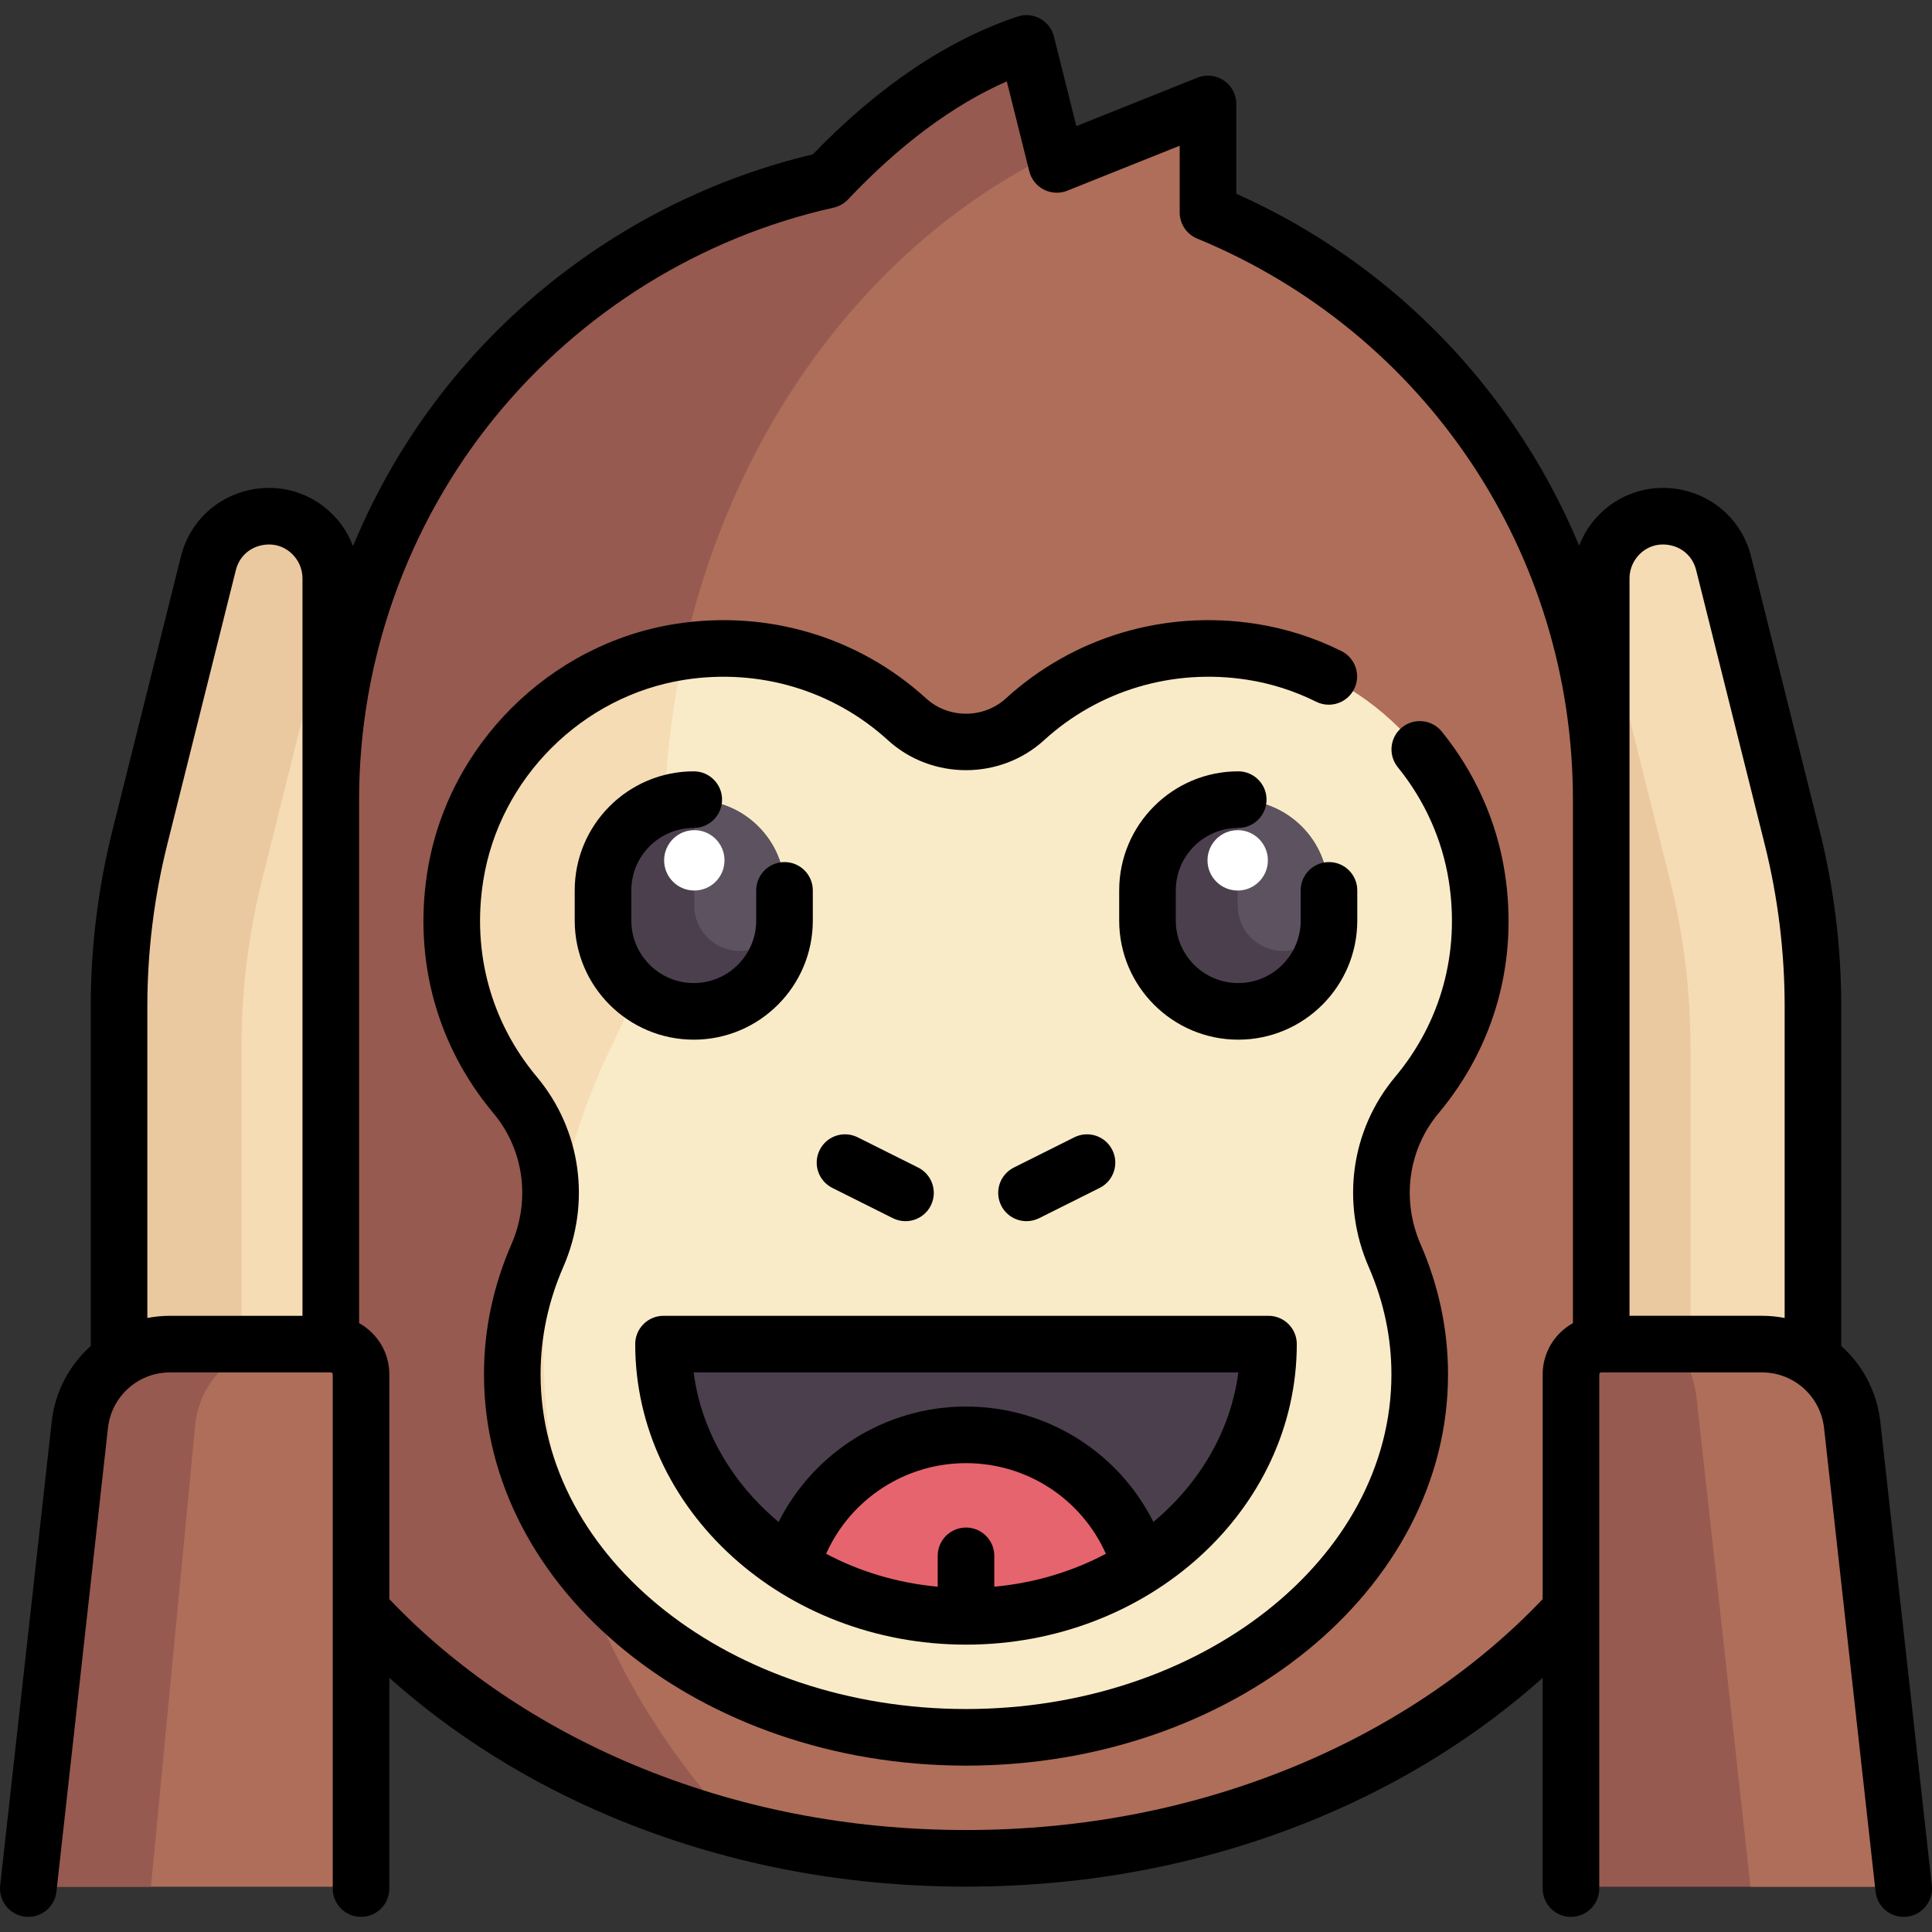<?xml version="1.0" encoding="iso-8859-1"?>
<!-- Generator: Adobe Illustrator 19.0.0, SVG Export Plug-In . SVG Version: 6.00 Build 0)  -->
<svg version="1.1" id="Capa_1" xmlns="http://www.w3.org/2000/svg" xmlns:xlink="http://www.w3.org/1999/xlink" x="0px" y="0px"
	 viewBox="0 0 512.001 512.001" style="enable-background:new 0 0 512.001 512.001;" xml:space="preserve">
<rect x="0" y="0" width="512.001" height="512.001" fill="#333333" stroke="none"/>
<path style="fill:#AF6E5A;" d="M436.758,257.861C428.654,243.877,424,228.164,424,212.001l0,0c0-70.111-42.978-130.132-104-155.308
	V28.001l-40,16l-8-32c-21.101,7.034-39.1,21.795-52.658,36.133C144.211,64.876,88.001,131.823,88.001,212.001
	c0,16.164-4.653,31.876-12.757,45.86c-12.322,21.262-19.243,45.03-19.243,70.14c0,90.575,89.543,164,200,164s200-73.425,200-164
	C456.001,302.891,449.08,279.123,436.758,257.861z"/>
<path style="fill:#965A50;" d="M144.001,356.667c0-29.295,6.92-57.024,19.242-81.83c8.105-16.315,12.758-34.646,12.758-53.504
	c0-81.409,42.595-151.083,103.165-180.674L272.001,12c-21.101,7.034-39.1,21.795-52.658,36.133
	c-75.132,16.743-131.342,83.69-131.342,163.868c0,16.164-4.652,31.876-12.758,45.86c-12.322,21.262-19.242,45.03-19.242,70.14
	c0,73.107,58.35,135.015,138.934,156.185C163.274,450.337,144.001,405.663,144.001,356.667z"/>
<path style="fill:#FAEBC8;" d="M256.001,460c66.274,0,120-42.981,120-96c0-10.999-2.339-21.549-6.621-31.374
	c-6.21-14.248-4.096-30.599,5.88-42.518c12.724-15.201,19.286-35.725,15.823-57.771c-4.757-30.282-29.239-54.721-59.527-59.435
	c-23.145-3.602-44.599,3.844-59.968,17.863c-4.369,3.985-9.978,5.977-15.584,5.977c-5.609,0-11.219-1.992-15.588-5.977
	c-15.37-14.019-36.823-21.465-59.968-17.863c-30.289,4.714-54.771,29.153-59.527,59.435c-3.463,22.046,3.099,42.57,15.823,57.771
	c9.976,11.918,12.09,28.27,5.88,42.518c-4.282,9.825-6.621,20.375-6.621,31.374C136.001,417.02,189.727,460,256.001,460z"/>
<path style="fill:#F5DCB4;" d="M136.001,364c0,17.943,6.266,34.676,16.977,49.043c-5.752-17.836-8.977-36.731-8.977-56.376
	c0-29.295,6.92-57.024,19.242-81.83c8.105-16.315,12.758-34.646,12.758-53.504c0-16.767,1.898-32.992,5.297-48.515
	c-0.286,0.041-0.564,0.039-0.852,0.083c-30.289,4.714-54.77,29.153-59.527,59.435c-3.463,22.046,3.1,42.57,15.822,57.771
	c9.977,11.918,12.091,28.27,5.881,42.518C138.34,342.451,136.001,353.001,136.001,364z"/>
<path style="fill:#4B3F4E;" d="M176.001,356.001c0,39.765,35.817,72,80,72s80-32.235,80-72H176.001z"/>
<path style="fill:#E6646E;" d="M209.905,414.787C222.941,423.083,238.821,428,256.001,428s33.06-4.917,46.096-13.213
	C296.318,394.766,277.818,380,256.001,380S215.684,394.767,209.905,414.787z"/>
<path style="fill:#4B3F4E;" d="M184.001,268.001L184.001,268.001c-13.255,0-24-10.745-24-24v-8c0-13.255,10.745-24,24-24l0,0
	c13.255,0,24,10.745,24,24v8C208.001,257.255,197.256,268.001,184.001,268.001z"/>
<path style="fill:#5D5360;" d="M184.001,212.001v28c0,6.627,5.373,12,12,12s12-5.373,12-12v-4
	C208.001,222.746,197.256,212.001,184.001,212.001z"/>
<circle style="fill:#FFFFFF;" cx="184" cy="228" r="8"/>
<path style="fill:#4B3F4E;" d="M328.001,268.001L328.001,268.001c-13.255,0-24-10.745-24-24v-8c0-13.255,10.745-24,24-24l0,0
	c13.255,0,24,10.745,24,24v8C352.001,257.255,341.255,268.001,328.001,268.001z"/>
<path style="fill:#5D5360;" d="M328.001,212.001v28c0,6.627,5.373,12,12,12s12-5.373,12-12v-4
	C352.001,222.746,341.256,212.001,328.001,212.001z"/>
<circle style="fill:#FFFFFF;" cx="328" cy="228" r="8"/>
<path style="fill:#F5DCB4;" d="M84.715,143.619c-8.302-11.069-25.731-7.549-29.087,5.874l-18.133,72.533
	c-3.649,14.595-5.494,29.582-5.494,44.626v105.349h56V153.478C88.001,149.922,86.848,146.463,84.715,143.619z"/>
<path style="fill:#EBC9A0;" d="M64.001,277.615c0-15.044,1.845-30.032,5.494-44.626l18.133-72.533
	c0.083-0.334,0.272-0.586,0.373-0.908v-6.069c0-3.555-1.153-7.015-3.286-9.859c-8.302-11.069-25.731-7.549-29.087,5.874
	l-18.133,72.533c-3.649,14.595-5.494,29.582-5.494,44.626v105.349h32C64.001,372.002,64.001,277.615,64.001,277.615z"/>
<path style="fill:#AF6E5A;" d="M88.001,356.001H45.482c-12.229,0-22.503,9.195-23.853,21.349L8.001,500.001h88v-136
	C96.001,359.582,92.419,356.001,88.001,356.001z"/>
<path style="fill:#965A50;" d="M75.608,356.001H45.481c-12.229,0-22.502,9.195-23.853,21.35L8.001,500l0,0h32l11.754-122.65
	C53.104,365.195,63.378,356.001,75.608,356.001z"/>
<path style="fill:#EBC9A0;" d="M427.287,143.619c8.302-11.069,25.731-7.549,29.087,5.874l18.133,72.533
	c3.649,14.595,5.494,29.582,5.494,44.626v105.349h-56V153.478C424.001,149.922,425.153,146.463,427.287,143.619z"/>
<path style="fill:#F5DCB4;" d="M448.001,277.615c0-15.044-1.845-30.032-5.494-44.626l-18.133-72.533
	c-0.083-0.334-0.272-0.586-0.373-0.908v-6.069c0-3.555,1.153-7.015,3.286-9.859c8.302-11.069,25.731-7.549,29.087,5.874
	l18.133,72.533c3.649,14.595,5.494,29.582,5.494,44.626v105.349h-32L448.001,277.615L448.001,277.615z"/>
<path style="fill:#965A50;" d="M424.001,356.001h42.519c12.229,0,22.503,9.195,23.853,21.349l13.628,122.651h-88v-136
	C416.001,359.582,419.582,356.001,424.001,356.001z"/>
<path style="fill:#AF6E5A;" d="M504.001,500l-13.628-122.65C489.022,365.196,478.749,356,466.52,356h-30.127
	c9.273,0,11.773,6,13.107,13.5L463.902,500H504.001L504.001,500z"/>
<path d="M236.614,322.83c1.077,0.539,2.221,0.793,3.348,0.793c2.751,0,5.4-1.52,6.714-4.147c1.852-3.705,0.351-8.21-3.354-10.062
	l-16.032-8.016c-3.705-1.854-8.21-0.351-10.062,3.354c-1.852,3.705-0.351,8.21,3.354,10.062L236.614,322.83z"/>
<path d="M272.039,323.623c1.127,0,2.272-0.255,3.348-0.793l16.032-8.016c3.705-1.852,5.207-6.357,3.354-10.062
	c-1.852-3.705-6.357-5.208-10.062-3.354l-16.032,8.016c-3.705,1.852-5.207,6.357-3.354,10.062
	C266.639,322.104,269.287,323.623,272.039,323.623z"/>
<path d="M183.855,219.412c4.142,0,7.5-3.358,7.5-7.5s-3.358-7.5-7.5-7.5c-17.396,0-31.548,14.152-31.548,31.548v8.016
	c0,17.396,14.153,31.548,31.549,31.548s31.548-14.152,31.548-31.548v-8.016c0-4.142-3.358-7.5-7.5-7.5s-7.5,3.358-7.5,7.5v8.016
	c0,9.125-7.424,16.548-16.549,16.548s-16.548-7.423-16.548-16.548v-8.016C167.307,226.835,174.731,219.412,183.855,219.412z"/>
<path d="M359.694,243.976v-8.016c0-4.142-3.358-7.5-7.5-7.5s-7.5,3.358-7.5,7.5v8.016c0,9.125-7.424,16.548-16.549,16.548
	s-16.548-7.423-16.548-16.548v-8.016c0-9.125,7.424-16.548,16.548-16.548c4.142,0,7.5-3.358,7.5-7.5s-3.358-7.5-7.5-7.5
	c-17.396,0-31.548,14.152-31.548,31.548v8.016c0,17.396,14.153,31.548,31.549,31.548
	C345.542,275.525,359.694,261.372,359.694,243.976z"/>
<path d="M256.001,435.847c48.337,0,87.661-35.729,87.661-79.645c0-4.142-3.358-7.5-7.5-7.5H175.839c-4.142,0-7.5,3.358-7.5,7.5
	C168.339,400.119,207.664,435.847,256.001,435.847z M256.001,404.815c-4.142,0-7.5,3.358-7.5,7.5v8.18
	c-10.714-0.982-20.739-4.047-29.566-8.726c6.481-14.503,20.945-24.019,37.066-24.019c16.192,0,30.594,9.496,37.067,24.018
	c-8.828,4.679-18.853,7.744-29.567,8.726v-8.18C263.501,408.173,260.143,404.815,256.001,404.815z M328.176,363.702
	c-2.03,15.556-10.304,29.435-22.512,39.625c-9.326-18.576-28.366-30.576-49.664-30.576c-21.206,0-40.315,12.028-49.656,30.582
	c-12.212-10.19-20.489-24.071-22.519-39.631H328.176z"/>
<path d="M398.765,231.13c-2.126-13.541-7.895-26.424-16.682-37.258c-2.609-3.216-7.332-3.71-10.549-1.1
	c-3.217,2.609-3.71,7.332-1.101,10.549c7.124,8.783,11.797,19.204,13.513,30.136c2.979,18.975-2.062,37.409-14.197,51.906
	c-11.758,14.048-14.447,33.365-7.017,50.414c3.988,9.149,6.01,18.718,6.01,28.441c0,48.906-50.576,88.693-112.742,88.693
	s-112.742-39.788-112.742-88.693c0-9.723,2.022-19.292,6.01-28.441c7.431-17.049,4.742-36.366-7.016-50.414
	c-12.136-14.499-17.177-32.934-14.197-51.91c4.266-27.158,26.221-49.079,53.392-53.308c19.709-3.068,39.349,2.775,53.882,16.029
	c11.592,10.573,29.752,10.573,41.343,0c14.534-13.256,34.174-19.099,53.887-16.029c6.317,0.984,12.458,2.943,18.251,5.823
	c3.71,1.844,8.211,0.332,10.055-3.377s0.332-8.21-3.378-10.054c-7.171-3.565-14.782-5.992-22.62-7.212
	c-24.226-3.773-48.394,3.432-66.304,19.768c-5.923,5.402-15.203,5.402-21.126-0.001c-17.908-16.333-42.073-23.537-66.297-19.768
	c-33.537,5.22-60.637,32.278-65.903,65.802c-3.663,23.316,2.557,45.998,17.512,63.866c8.085,9.659,9.912,22.99,4.768,34.792
	c-4.817,11.052-7.259,22.637-7.259,34.435c0,57.177,57.305,103.693,127.742,103.693s127.742-46.517,127.742-103.693
	c0-11.798-2.442-23.383-7.259-34.435c-5.144-11.802-3.316-25.134,4.768-34.792C396.206,277.125,402.426,254.445,398.765,231.13z"/>
<path d="M511.955,499.664L498.3,376.767c-0.891-8.018-4.722-15.047-10.347-20.066v-90.028c0-15.673-1.927-31.33-5.729-46.535
	l-18.17-72.679c-2.264-9.057-9.355-15.831-18.505-17.679c-9.15-1.848-18.315,1.643-23.916,9.112
	c-1.312,1.749-2.356,3.682-3.143,5.714c-4.578-11.026-10.302-21.615-17.13-31.618c-18.502-27.106-43.917-48.334-73.729-61.639
	V27.541c0-2.489-1.235-4.815-3.295-6.21c-2.062-1.396-4.68-1.678-6.99-0.753l-32.103,12.841L279.309,9.69
	c-0.507-2.027-1.836-3.75-3.667-4.756c-1.832-1.005-3.999-1.202-5.981-0.541c-18.576,6.192-36.822,18.473-54.261,36.515
	c-37.524,8.89-71.54,30.254-95.986,60.339c-10.732,13.208-19.411,27.884-25.858,43.471c-0.792-2.073-1.851-4.045-3.186-5.826
	c-5.601-7.468-14.765-10.959-23.916-9.112c-9.151,1.848-16.242,8.622-18.506,17.679l-18.17,72.679
	c-3.801,15.205-5.729,30.862-5.729,46.535v90.028c-5.625,5.018-9.456,12.048-10.347,20.066L0.047,499.664
	c-0.458,4.117,2.509,7.825,6.626,8.282c0.281,0.031,0.561,0.046,0.837,0.046c3.771,0,7.019-2.837,7.445-6.672L28.61,378.423
	c0.933-8.392,8.003-14.721,16.447-14.721h42.605c0.285,0,0.516,0.231,0.516,0.516v136.274c0,4.142,3.358,7.5,7.5,7.5
	s7.5-3.358,7.5-7.5v-55.843c16.813,15.035,36.868,27.627,58.894,36.853c29.27,12.259,60.872,18.475,93.929,18.475
	c33.058,0,64.662-6.216,93.933-18.477c22.024-9.225,42.078-21.816,58.889-36.851v55.843c0,4.142,3.358,7.5,7.5,7.5
	s7.5-3.358,7.5-7.5V364.218c0-0.285,0.231-0.516,0.516-0.516h42.605c8.444,0,15.515,6.329,16.447,14.721l13.655,122.897
	c0.426,3.836,3.674,6.672,7.445,6.672c0.276,0,0.556-0.015,0.837-0.046C509.446,507.489,512.412,503.781,511.955,499.664z
	 M39.049,349.276v-82.602c0-14.448,1.777-28.88,5.281-42.897l18.17-72.679c0.86-3.439,3.448-5.912,6.922-6.613
	c3.476-0.7,6.82,0.573,8.947,3.409c1.156,1.542,1.793,3.452,1.793,5.379v195.431H45.057
	C43.006,348.702,40.997,348.901,39.049,349.276z M344.139,467.664c-27.426,11.487-57.08,17.312-88.138,17.312
	c-31.056,0-60.709-5.824-88.134-17.311c-25.092-10.509-47.387-25.656-64.688-43.885v-59.562c0-5.836-3.242-10.925-8.016-13.574
	V211.912c0-36.778,12.747-72.72,35.893-101.205c22.811-28.073,54.719-47.844,89.845-55.672c1.46-0.325,2.79-1.08,3.818-2.167
	c13.755-14.546,27.881-25.047,42.096-31.307l5.958,23.832c0.525,2.102,1.933,3.873,3.862,4.859c1.928,0.987,4.188,1.09,6.2,0.286
	L312.63,38.62v17.672c0,3.037,1.832,5.775,4.64,6.933c60.486,24.955,99.57,83.318,99.57,148.688v138.733
	c-4.774,2.649-8.016,7.738-8.016,13.574v59.562C391.523,442.009,369.229,457.155,344.139,467.664z M431.839,348.702V153.271
	c0-1.927,0.637-3.837,1.793-5.379c2.127-2.836,5.472-4.11,8.946-3.409c3.475,0.702,6.063,3.174,6.923,6.613l18.17,72.679
	c3.504,14.017,5.281,28.45,5.281,42.897v82.602c-1.948-0.375-3.957-0.574-6.008-0.574h-35.105V348.702z"/>
<g>
</g>
<g>
</g>
<g>
</g>
<g>
</g>
<g>
</g>
<g>
</g>
<g>
</g>
<g>
</g>
<g>
</g>
<g>
</g>
<g>
</g>
<g>
</g>
<g>
</g>
<g>
</g>
<g>
</g>
</svg>
